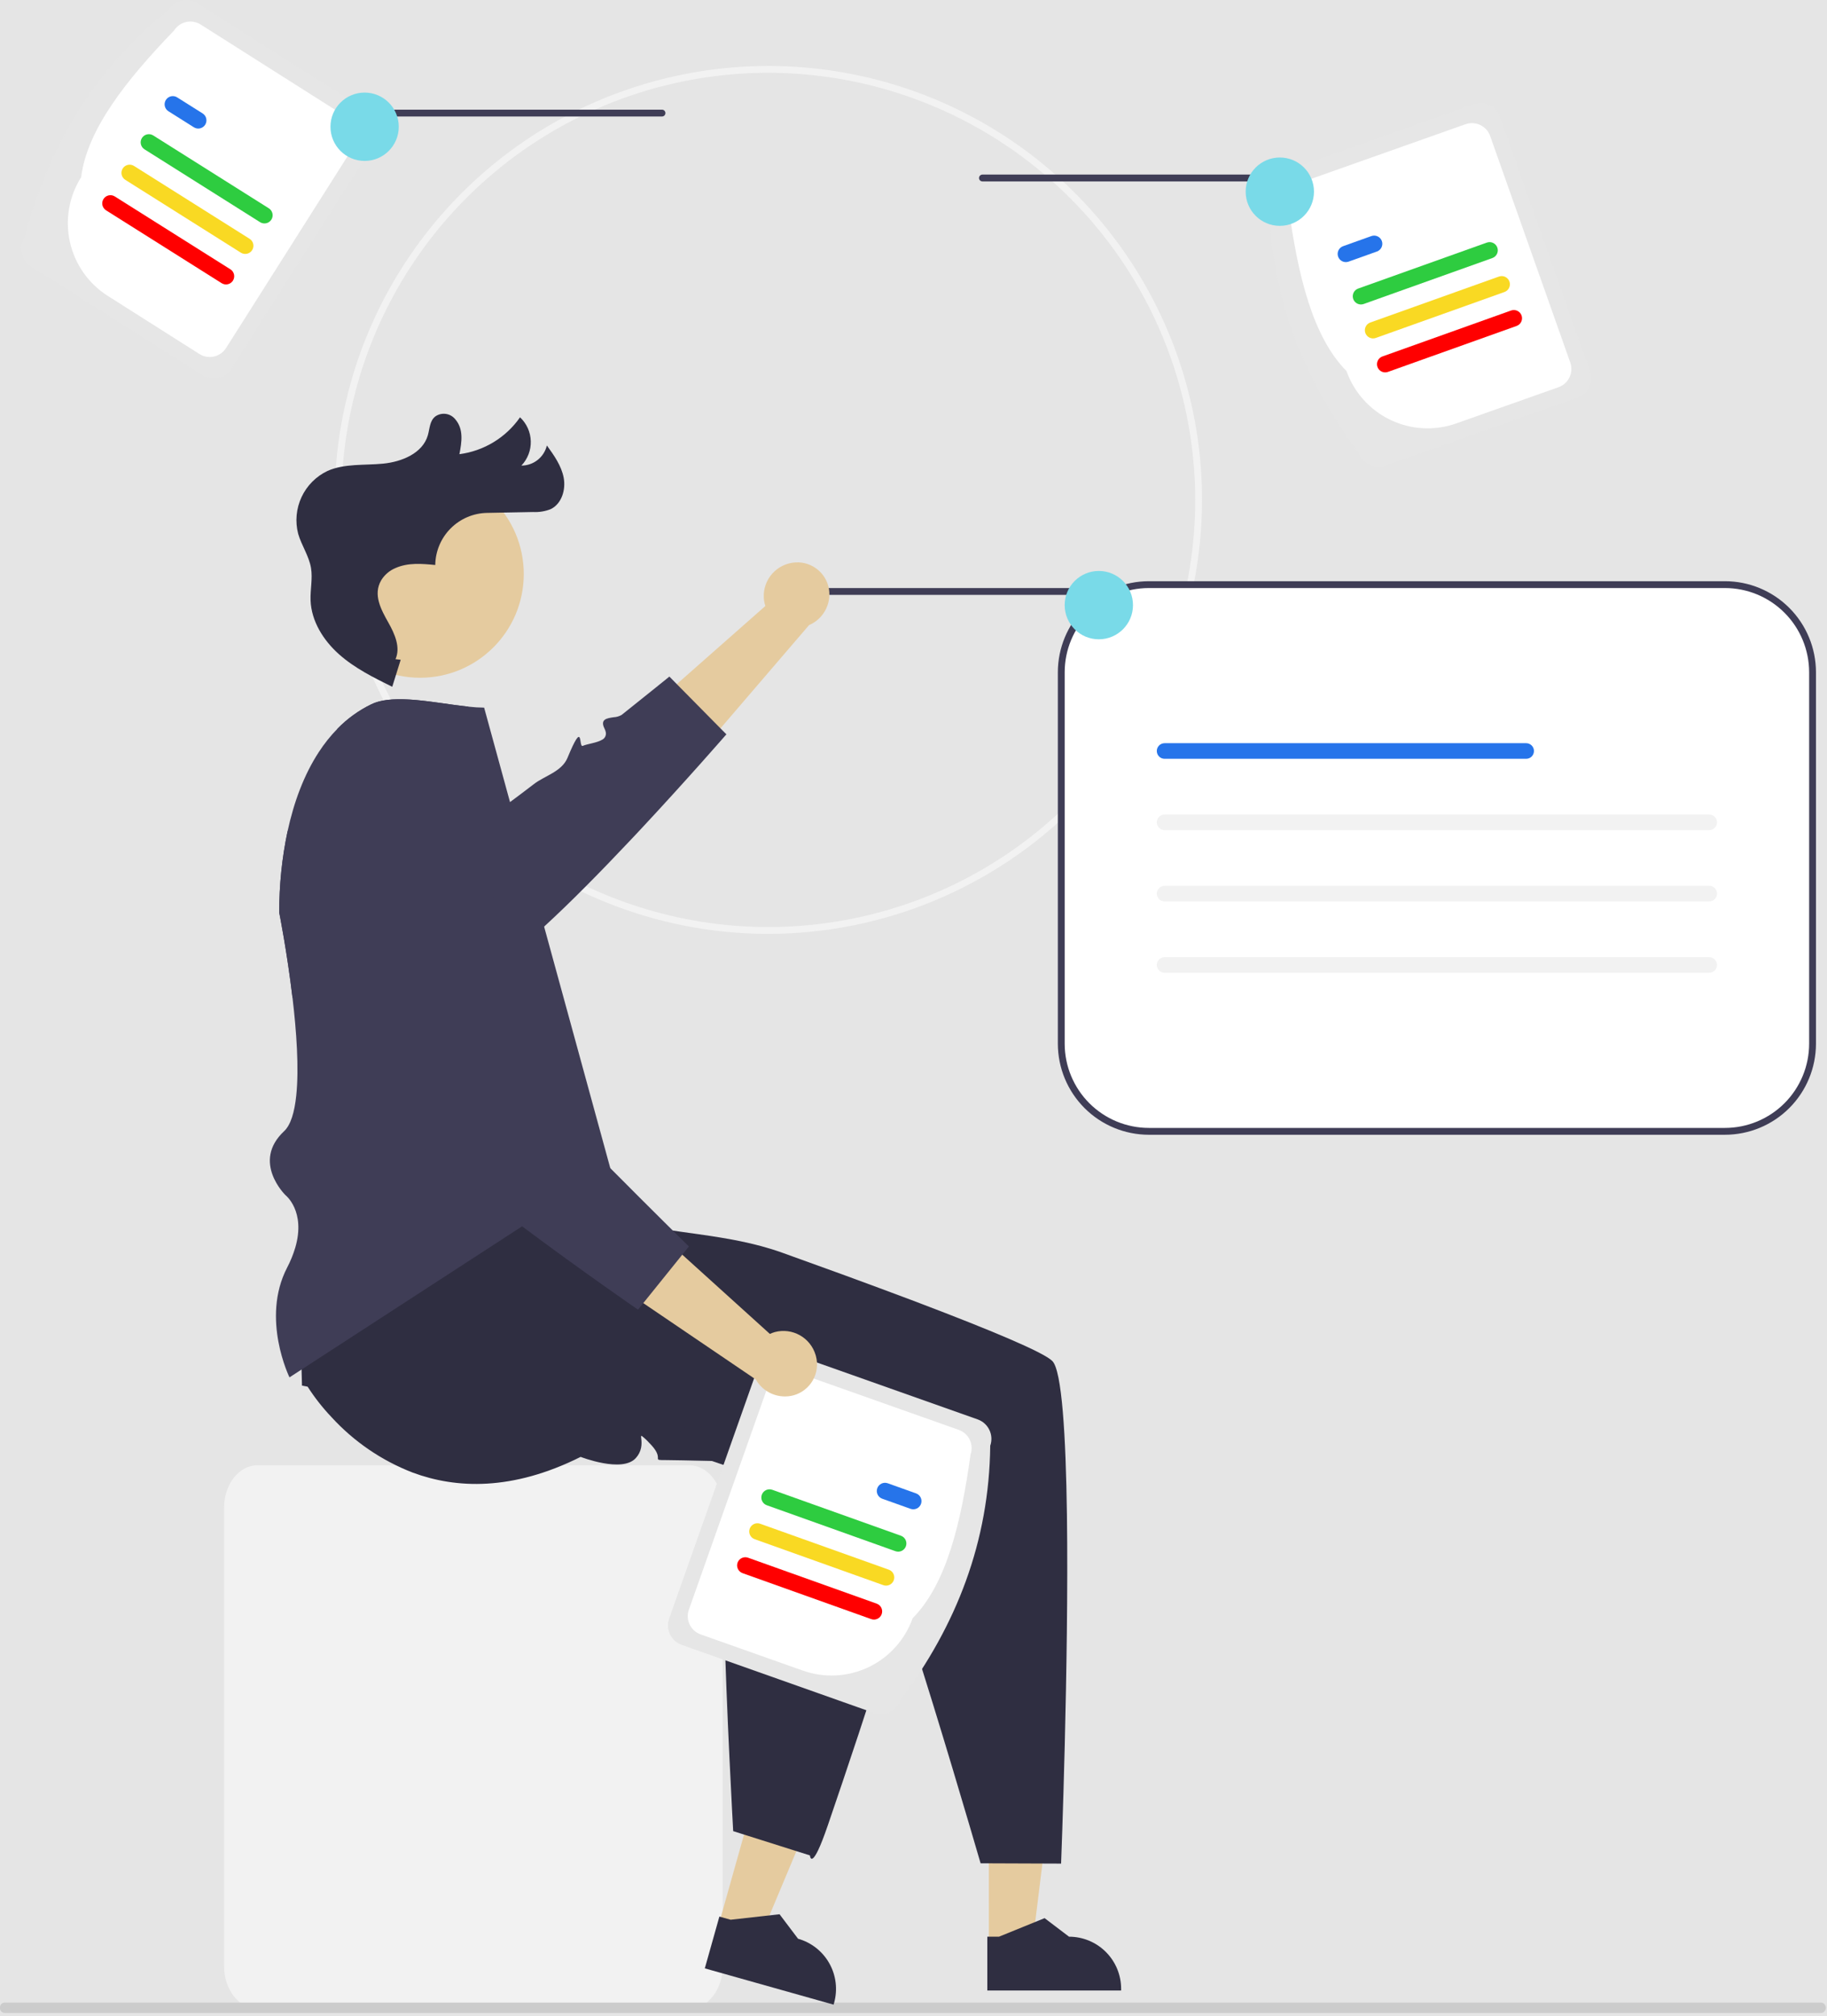 <svg width="535" height="590" viewBox="0 0 535 590" fill="none" xmlns="http://www.w3.org/2000/svg">
<rect width="535" height="590" fill="#E5E5E5"/>
<g clip-path="url(#clip0_0_1)">
<path d="M224.994 273.305C199.876 273.305 175.322 265.856 154.437 251.902C133.552 237.947 117.274 218.112 107.662 194.906C98.049 171.699 95.534 146.164 100.434 121.528C105.335 96.893 117.43 74.264 135.192 56.502C152.953 38.741 175.582 26.645 200.218 21.745C224.853 16.845 250.389 19.36 273.595 28.972C296.801 38.584 316.636 54.862 330.591 75.748C344.546 96.632 351.994 121.187 351.994 146.305C351.956 179.976 338.564 212.256 314.755 236.065C290.946 259.874 258.665 273.267 224.994 273.305V273.305ZM224.994 21.305C200.272 21.305 176.104 28.636 155.548 42.371C134.992 56.106 118.97 75.629 109.509 98.469C100.048 121.31 97.573 146.444 102.396 170.691C107.219 194.939 119.124 217.212 136.606 234.693C154.087 252.175 176.36 264.08 200.608 268.903C224.856 273.726 249.989 271.251 272.83 261.79C295.67 252.329 315.193 236.307 328.928 215.751C342.663 195.195 349.994 171.028 349.994 146.305C349.957 113.164 336.775 81.392 313.341 57.958C289.907 34.524 258.135 21.342 224.994 21.305Z" fill="#F2F2F2"/>
<path d="M234.686 174.095H316.119C316.384 174.095 316.638 173.989 316.826 173.802C317.013 173.614 317.119 173.36 317.119 173.095C317.119 172.829 317.013 172.575 316.826 172.388C316.638 172.2 316.384 172.095 316.119 172.095H234.686C234.42 172.095 234.166 172.2 233.978 172.388C233.791 172.575 233.686 172.829 233.686 173.095C233.686 173.36 233.791 173.614 233.978 173.802C234.166 173.989 234.42 174.095 234.686 174.095Z" fill="#3F3D56"/>
<path d="M336.408 171.095C329.611 171.102 323.094 173.806 318.288 178.612C313.482 183.419 310.778 189.935 310.77 196.732V305.457C310.778 312.254 313.482 318.771 318.288 323.577C323.094 328.383 329.611 331.087 336.408 331.095H505.133C511.93 331.087 518.446 328.383 523.253 323.577C528.059 318.771 530.763 312.254 530.77 305.457V196.732C530.763 189.935 528.059 183.419 523.253 178.612C518.446 173.806 511.93 171.102 505.133 171.095H336.408Z" fill="white"/>
<path d="M505.133 332.095H336.408C329.346 332.087 322.575 329.278 317.581 324.284C312.587 319.29 309.778 312.519 309.77 305.457V196.732C309.778 189.67 312.587 182.899 317.581 177.905C322.575 172.912 329.346 170.103 336.408 170.095H505.133C512.195 170.103 518.966 172.912 523.959 177.905C528.953 182.899 531.762 189.67 531.77 196.732V305.457C531.762 312.519 528.953 319.29 523.959 324.284C518.966 329.278 512.195 332.087 505.133 332.095V332.095ZM336.408 172.095C329.876 172.102 323.613 174.7 318.995 179.319C314.376 183.938 311.778 190.2 311.77 196.732V305.457C311.778 311.989 314.376 318.251 318.995 322.87C323.613 327.489 329.876 330.087 336.408 330.095H505.133C511.665 330.087 517.927 327.489 522.546 322.87C527.165 318.251 529.763 311.989 529.77 305.457V196.732C529.763 190.2 527.165 183.938 522.546 179.319C517.927 174.7 511.665 172.102 505.133 172.095H336.408Z" fill="#3F3D56"/>
<path d="M231.793 164.734C229.271 165.172 227.019 166.577 225.517 168.65C224.014 170.723 223.38 173.301 223.75 175.834C223.833 176.348 223.958 176.854 224.125 177.347L173.819 221.683L192.452 234.735L236.912 182.944C238.903 182.095 240.557 180.611 241.615 178.723C242.674 176.835 243.078 174.649 242.764 172.507C242.573 171.291 242.145 170.123 241.504 169.072C240.862 168.02 240.02 167.105 239.024 166.379C238.029 165.653 236.901 165.131 235.704 164.841C234.507 164.551 233.264 164.5 232.047 164.69C231.962 164.704 231.878 164.718 231.793 164.734Z" fill="#E5CB9F"/>
<path d="M212.71 214.905C212.71 214.905 201.36 227.975 187.54 242.775C186.58 243.795 185.62 244.825 184.63 245.865C176.23 254.765 167.18 264.005 159.33 271.175C150.96 278.845 143.95 284.185 140.55 284.315C140.267 284.333 139.983 284.303 139.71 284.225C129.54 281.165 137.92 284.805 133.57 291.015C129.2 297.235 129.74 289.075 119.95 284.225C110.18 279.375 115.38 284.195 111.48 291.855C110.27 294.255 99.65 293.765 85.65 291.965C84.07 278.615 81.77 267.095 81.77 267.095C81.742 259.087 82.559 251.1 84.21 243.265C108.6 242.825 128.77 242.575 129.8 242.895C132.46 243.705 138.18 241.655 144.5 238.085C145.4 237.575 147.1 236.395 149.35 234.735C151.34 233.275 153.74 231.455 156.41 229.415C159.41 227.095 164.52 225.825 166.18 221.785C171 210.125 169.35 218.825 170.64 218.285C172.11 217.665 174.71 217.425 176.23 216.535C176.646 216.353 176.988 216.035 177.201 215.634C177.413 215.232 177.484 214.771 177.4 214.325C177.326 213.945 177.198 213.578 177.02 213.235C175.64 210.465 177.74 210.195 179.72 209.905C180.541 209.864 181.34 209.628 182.05 209.215C190 202.875 196.02 198.005 196.02 198.005L198.18 200.205L198.19 200.215L210.97 213.155L212.71 214.905Z" fill="#3F3D56"/>
<path d="M201.808 587.867H75.43C70.02 587.867 65.619 582.311 65.619 575.483V441.195C65.619 434.366 70.02 428.81 75.43 428.81H201.808C207.217 428.81 211.619 434.366 211.619 441.195V575.483C211.619 582.311 207.217 587.867 201.808 587.867Z" fill="#F2F2F2"/>
<path d="M3.86829e-05 587.592C-0.038 587.949 0.066 588.306 0.289 588.586C0.511 588.867 0.835 589.05 1.19 589.095H533.48C533.819 589.015 534.121 588.823 534.337 588.551C534.553 588.278 534.67 587.94 534.67 587.592C534.67 587.245 534.553 586.907 534.337 586.634C534.121 586.362 533.819 586.17 533.48 586.09H1.19C0.835 586.135 0.511 586.318 0.289 586.599C0.066 586.879 -0.037 587.236 3.86829e-05 587.592V587.592Z" fill="#CCCCCC"/>
<path d="M289.565 569.244L302.306 569.243L308.368 520.095L289.562 520.096L289.565 569.244Z" fill="#E5CB9F"/>
<path d="M289.116 582.537L328.299 582.535V582.04C328.299 577.995 326.692 574.116 323.832 571.256C320.972 568.396 317.093 566.789 313.048 566.789H313.047L305.89 561.359L292.536 566.789L289.115 566.789L289.116 582.537Z" fill="#2F2E41"/>
<path d="M210.422 563.385L222.687 566.837L241.843 521.171L223.74 516.075L210.422 563.385Z" fill="#E5CB9F"/>
<path d="M206.388 576.058L244.105 586.677L244.239 586.2C245.335 582.306 244.84 578.137 242.862 574.609C240.884 571.08 237.585 568.482 233.692 567.386L233.691 567.386L228.273 560.219L213.947 561.827L210.655 560.9L206.388 576.058Z" fill="#2F2E41"/>
<path d="M177.77 354.095C177.77 354.095 173.69 353.688 184.15 357.308C195.47 361.238 212.65 360.728 229.1 366.628C234.18 368.448 239.33 370.308 244.44 372.168C245.47 372.538 246.5 372.918 247.53 373.288C254.18 375.718 260.72 378.148 266.9 380.468C267.77 380.798 268.63 381.128 269.48 381.448C269.5 381.458 269.52 381.458 269.53 381.468C289.68 389.128 305.53 395.688 308.15 398.308C310.95 401.108 312.11 420.028 312.43 443.408C313.01 486.738 310.72 545.398 310.72 545.398L287.15 545.309C287.15 545.309 287 544.788 286.71 543.818C286.19 542.028 285.22 538.698 283.93 534.348C278.57 516.178 267.78 480.169 261.82 463.679C260.14 459.019 258.84 455.918 258.15 455.218C254.15 451.118 258.15 449.308 262.15 446.708C266.15 444.108 262.15 443.308 259.21 439.908C256.27 436.508 260.31 428.848 260.31 428.848C260.31 428.848 257.65 428.779 253.41 428.669C247.15 428.509 237.41 428.268 227.66 428.028C227.65 428.038 227.65 428.038 227.65 428.028C223.98 427.938 220.31 427.848 216.83 427.769C214.13 427.699 211.54 427.639 209.14 427.579C201.95 427.419 196.51 427.309 195.15 427.309C190.71 427.309 194.16 427.309 191.48 423.799C191.069 423.274 190.625 422.776 190.15 422.309C189.478 421.559 188.742 420.87 187.95 420.249C187.39 419.989 188.15 421.599 187.73 423.689C187.501 424.821 186.965 425.869 186.18 426.719C182.21 431.129 170.03 426.369 170.03 426.369C149.99 436.389 133.55 435.669 120.89 430.979C111.796 427.474 103.639 421.909 97.06 414.719C94.456 411.98 92.119 409 90.08 405.819L88.43 405.509C88.43 405.509 86.21 331.125 88.77 326.095C92.76 318.255 151.77 324.095 151.77 324.095L177.77 354.095Z" fill="#2F2E41"/>
<path d="M287.686 53.095H369.119C369.384 53.095 369.638 52.989 369.826 52.802C370.013 52.614 370.119 52.36 370.119 52.095C370.119 51.829 370.013 51.575 369.826 51.388C369.638 51.2 369.384 51.095 369.119 51.095H287.686C287.42 51.095 287.166 51.2 286.978 51.388C286.791 51.575 286.686 51.829 286.686 52.095C286.686 52.36 286.791 52.614 286.978 52.802C287.166 52.989 287.42 53.095 287.686 53.095Z" fill="#3F3D56"/>
<path d="M397.937 132.622C381.426 110.661 371.883 86.102 371.571 58.104C371.039 56.595 371.127 54.937 371.816 53.493C372.505 52.049 373.739 50.938 375.247 50.402L431.524 30.49C433.033 29.958 434.691 30.046 436.135 30.735C437.579 31.425 438.69 32.658 439.226 34.166L465.592 108.684C466.124 110.192 466.036 111.851 465.347 113.295C464.657 114.738 463.424 115.85 461.916 116.385L405.639 136.298C404.13 136.83 402.472 136.741 401.028 136.052C399.584 135.363 398.472 134.129 397.937 132.622V132.622Z" fill="#E6E6E6"/>
<path d="M394.29 108.587C384.36 98.547 380.109 80.639 377.339 60.68C376.841 59.267 376.924 57.714 377.569 56.362C378.215 55.01 379.37 53.969 380.782 53.467L429.148 36.354C430.561 35.856 432.114 35.939 433.466 36.584C434.818 37.229 435.859 38.385 436.361 39.797L459.823 106.107C460.321 107.521 460.239 109.074 459.593 110.426C458.948 111.778 457.792 112.819 456.38 113.32L426.419 123.922C420.124 126.141 413.207 125.772 407.184 122.898C401.16 120.023 396.523 114.876 394.29 108.587Z" fill="white"/>
<path d="M437.008 75.519L399.333 88.967C399.036 89.073 398.721 89.119 398.406 89.104C398.091 89.088 397.783 89.01 397.498 88.875C397.213 88.74 396.958 88.551 396.746 88.317C396.535 88.083 396.371 87.81 396.265 87.513C396.159 87.216 396.113 86.902 396.128 86.587C396.144 86.272 396.222 85.963 396.357 85.678C396.492 85.394 396.681 85.138 396.915 84.927C397.149 84.715 397.422 84.552 397.719 84.446L435.394 70.998C435.691 70.892 436.006 70.845 436.321 70.861C436.636 70.876 436.944 70.954 437.229 71.089C437.514 71.224 437.769 71.414 437.981 71.647C438.192 71.881 438.356 72.154 438.462 72.451C438.568 72.748 438.614 73.063 438.599 73.378C438.583 73.692 438.505 74.001 438.37 74.286C438.235 74.571 438.046 74.826 437.812 75.038C437.578 75.249 437.305 75.413 437.008 75.519Z" fill="#2ECC40"/>
<path d="M403.196 73.611L394.908 76.57C394.308 76.783 393.649 76.75 393.074 76.477C392.499 76.204 392.056 75.715 391.842 75.115C391.629 74.516 391.661 73.857 391.933 73.282C392.206 72.707 392.695 72.263 393.294 72.049L401.582 69.09C402.182 68.876 402.842 68.909 403.417 69.182C403.992 69.454 404.436 69.944 404.65 70.544C404.864 71.143 404.831 71.803 404.558 72.379C404.286 72.954 403.796 73.397 403.196 73.611V73.611Z" fill="#2674EA"/>
<path d="M444.103 95.394L406.427 108.843C406.13 108.949 405.816 108.995 405.501 108.979C405.186 108.964 404.877 108.886 404.592 108.751C404.308 108.616 404.052 108.426 403.841 108.193C403.629 107.959 403.466 107.686 403.36 107.389C403.254 107.092 403.207 106.777 403.223 106.463C403.239 106.148 403.316 105.839 403.451 105.554C403.586 105.269 403.776 105.014 404.01 104.803C404.244 104.591 404.517 104.428 404.813 104.322L442.489 90.873C442.786 90.767 443.101 90.72 443.416 90.736C443.731 90.751 444.04 90.829 444.325 90.964C444.61 91.099 444.866 91.288 445.078 91.522C445.289 91.756 445.453 92.029 445.559 92.326C445.665 92.623 445.711 92.938 445.695 93.253C445.68 93.568 445.602 93.877 445.467 94.162C445.331 94.447 445.141 94.703 444.907 94.914C444.673 95.126 444.4 95.289 444.103 95.394H444.103Z" fill="#FF0000"/>
<path d="M440.556 85.457L402.88 98.905C402.28 99.119 401.62 99.086 401.045 98.813C400.47 98.541 400.026 98.051 399.812 97.451C399.598 96.852 399.631 96.192 399.904 95.616C400.177 95.041 400.667 94.598 401.266 94.384L438.942 80.935C439.541 80.722 440.201 80.756 440.775 81.028C441.35 81.301 441.793 81.791 442.007 82.39C442.221 82.989 442.188 83.649 441.916 84.224C441.644 84.799 441.154 85.242 440.556 85.457V85.457Z" fill="#F9D923"/>
<path d="M374.77 66.095C380.293 66.095 384.77 61.617 384.77 56.095C384.77 50.572 380.293 46.095 374.77 46.095C369.247 46.095 364.77 50.572 364.77 56.095C364.77 61.617 369.247 66.095 374.77 66.095Z" fill="#79DAE8"/>
<path d="M193.855 34.095H112.422C112.157 34.095 111.902 33.989 111.715 33.802C111.527 33.614 111.422 33.36 111.422 33.095C111.422 32.829 111.527 32.575 111.715 32.388C111.902 32.2 112.157 32.095 112.422 32.095H193.855C194.12 32.095 194.374 32.2 194.562 32.388C194.75 32.575 194.855 32.829 194.855 33.095C194.855 33.36 194.75 33.614 194.562 33.802C194.374 33.989 194.12 34.095 193.855 34.095Z" fill="#3F3D56"/>
<path d="M7.115 69.566C14.188 43.017 27.607 20.342 49.432 2.802C50.29 1.452 51.648 0.497 53.21 0.147C54.771 -0.203 56.407 0.081 57.759 0.936L108.181 32.894C109.531 33.752 110.486 35.111 110.836 36.672C111.186 38.233 110.902 39.869 110.047 41.222L67.731 107.985C66.873 109.336 65.514 110.291 63.953 110.64C62.392 110.99 60.756 110.707 59.403 109.852L8.982 77.893C7.631 77.035 6.677 75.677 6.327 74.116C5.977 72.555 6.261 70.918 7.115 69.566V69.566Z" fill="#E6E6E6"/>
<path d="M23.764 51.852C25.527 37.841 36.984 23.437 50.969 8.93C51.773 7.666 53.045 6.771 54.507 6.444C55.969 6.116 57.502 6.382 58.768 7.182L102.101 34.648C103.366 35.451 104.26 36.724 104.588 38.186C104.916 39.648 104.65 41.18 103.849 42.447L66.193 101.857C65.39 103.122 64.117 104.016 62.655 104.344C61.193 104.672 59.661 104.406 58.394 103.605L31.55 86.591C25.917 83.012 21.934 77.344 20.474 70.831C19.015 64.319 20.198 57.493 23.764 51.852Z" fill="white"/>
<path d="M76.157 65.021L42.309 43.699C41.771 43.359 41.39 42.82 41.249 42.199C41.109 41.579 41.22 40.928 41.559 40.39C41.898 39.852 42.437 39.47 43.058 39.329C43.678 39.188 44.329 39.298 44.867 39.637L78.715 60.959C78.982 61.127 79.214 61.346 79.396 61.603C79.579 61.86 79.708 62.151 79.778 62.459C79.848 62.766 79.857 63.084 79.804 63.395C79.751 63.706 79.637 64.004 79.469 64.271C79.301 64.537 79.082 64.769 78.824 64.951C78.567 65.133 78.276 65.263 77.968 65.332C77.661 65.402 77.342 65.41 77.031 65.357C76.721 65.303 76.423 65.189 76.157 65.021Z" fill="#2ECC40"/>
<path d="M56.771 37.252L49.325 32.561C49.058 32.393 48.826 32.175 48.644 31.917C48.462 31.66 48.332 31.369 48.262 31.062C48.192 30.754 48.183 30.436 48.236 30.125C48.289 29.814 48.403 29.517 48.571 29.25C48.739 28.983 48.958 28.752 49.216 28.57C49.473 28.387 49.764 28.258 50.072 28.188C50.379 28.118 50.698 28.11 51.009 28.163C51.319 28.217 51.617 28.331 51.883 28.5L59.33 33.19C59.597 33.358 59.828 33.577 60.011 33.834C60.193 34.092 60.323 34.382 60.393 34.69C60.463 34.998 60.472 35.316 60.419 35.627C60.366 35.938 60.252 36.235 60.084 36.502C59.915 36.769 59.696 37 59.439 37.182C59.181 37.364 58.891 37.494 58.583 37.563C58.275 37.633 57.957 37.642 57.646 37.588C57.335 37.535 57.038 37.42 56.771 37.252Z" fill="#2674EA"/>
<path d="M64.908 82.877L31.06 61.555C30.793 61.387 30.562 61.168 30.38 60.911C30.197 60.654 30.067 60.363 29.997 60.056C29.927 59.748 29.918 59.43 29.971 59.119C30.025 58.808 30.139 58.51 30.307 58.243C30.475 57.977 30.694 57.746 30.951 57.563C31.209 57.381 31.5 57.252 31.807 57.182C32.115 57.112 32.433 57.104 32.744 57.157C33.055 57.211 33.352 57.325 33.619 57.493L67.467 78.816C68.005 79.155 68.386 79.694 68.526 80.315C68.667 80.935 68.555 81.586 68.216 82.124C67.877 82.663 67.338 83.044 66.718 83.185C66.098 83.327 65.447 83.216 64.908 82.877Z" fill="#FF0000"/>
<path d="M70.532 73.949L36.684 52.627C36.417 52.459 36.186 52.24 36.004 51.983C35.821 51.726 35.691 51.435 35.621 51.127C35.551 50.82 35.543 50.501 35.596 50.191C35.649 49.88 35.763 49.582 35.931 49.315C36.099 49.048 36.318 48.817 36.576 48.635C36.833 48.453 37.124 48.323 37.432 48.254C37.739 48.184 38.057 48.176 38.368 48.229C38.679 48.283 38.977 48.397 39.243 48.565L73.091 69.887C73.63 70.227 74.011 70.766 74.152 71.387C74.293 72.007 74.182 72.659 73.843 73.198C73.675 73.464 73.456 73.695 73.198 73.877C72.941 74.059 72.65 74.189 72.343 74.259C71.722 74.4 71.071 74.288 70.532 73.949L70.532 73.949Z" fill="#F9D923"/>
<path d="M106.77 47.095C112.293 47.095 116.77 42.617 116.77 37.095C116.77 31.572 112.293 27.095 106.77 27.095C101.247 27.095 96.77 31.572 96.77 37.095C96.77 42.617 101.247 47.095 106.77 47.095Z" fill="#79DAE8"/>
<path d="M321.77 187.095C327.293 187.095 331.77 182.617 331.77 177.095C331.77 171.572 327.293 167.095 321.77 167.095C316.247 167.095 311.77 171.572 311.77 177.095C311.77 182.617 316.247 187.095 321.77 187.095Z" fill="#79DAE8"/>
<path d="M274.959 426.977C270.789 449.697 253.119 502.947 242.439 534.117C237.569 548.357 237.169 542.997 237.169 542.997L231.619 541.247L222.259 538.287L218.839 537.207L214.699 535.897C214.699 535.897 212.669 499.677 212.019 472.507C211.799 463.747 211.419 457.487 210.789 456.247C208.189 451.147 212.539 450.607 217.129 449.317C221.729 448.027 218.139 446.087 216.349 441.947C215.139 439.187 217.519 435.517 219.209 433.417C219.674 432.827 220.172 432.263 220.699 431.727C220.699 431.727 208.999 427.747 195.769 423.257C195.759 423.267 195.759 423.257 195.759 423.257C194.429 422.807 193.089 422.357 191.749 421.897C196.409 420.217 199.509 418.917 200.209 418.227C204.309 414.227 206.119 418.227 208.719 422.227C211.319 426.227 212.119 422.227 215.519 419.287C218.919 416.347 226.579 420.387 226.579 420.387C226.579 420.387 226.649 417.727 226.759 413.487C226.919 407.227 227.159 397.487 227.399 387.737C227.389 387.727 227.389 387.727 227.399 387.727C227.489 384.057 227.579 380.387 227.659 376.907C234.709 382.307 241.549 387.607 247.749 392.507C247.759 392.517 247.779 392.527 247.779 392.547C262.689 404.327 273.879 413.787 275.449 416.787C276.159 418.147 275.919 421.757 274.959 426.977Z" fill="#2F2E41"/>
<path d="M178.77 342.095L175.09 344.485L165.67 350.605L152.89 358.895L84.77 403.095C84.77 403.095 76.35 385.935 84.06 371.015C85.052 369.127 85.86 367.148 86.47 365.105C89.59 354.405 83.59 349.765 83.59 349.765C83.59 349.765 73.59 340.035 83.18 331.065C85.15 329.225 86.25 325.455 86.75 320.615C87.59 312.655 86.82 301.815 85.65 291.965C84.07 278.615 81.77 267.095 81.77 267.095C81.742 259.087 82.559 251.1 84.21 243.265C86.04 234.825 88.98 226.805 93.33 220.145C94.926 217.673 96.765 215.369 98.82 213.265C101.697 210.316 105.063 207.89 108.77 206.095C114.33 203.415 123.86 205.025 132.26 206.195C133.95 206.425 135.59 206.645 137.14 206.805C138.677 206.983 140.223 207.08 141.77 207.095L145.25 219.795L146.57 224.605L147.23 227.015L148.73 232.495L149.35 234.735L159.33 271.175L167.48 300.895L171.98 317.315L178.71 341.865L178.77 342.095Z" fill="#3F3D56"/>
<path d="M123.018 198.35C139.783 198.35 153.374 184.759 153.374 167.995C153.374 151.23 139.783 137.639 123.018 137.639C106.254 137.639 92.663 151.23 92.663 167.995C92.663 184.759 106.254 198.35 123.018 198.35Z" fill="#E5CB9F"/>
<path d="M117.332 193.086L114.86 200.992C109.377 198.286 103.821 195.53 99.255 191.463C94.69 187.395 91.159 181.782 90.943 175.672C90.831 172.516 91.596 169.332 91.071 166.218C90.479 162.7 88.307 159.649 87.313 156.222C86.383 152.633 86.733 148.832 88.303 145.472C89.873 142.113 92.564 139.406 95.914 137.817C100.946 135.606 106.7 136.227 112.17 135.692C117.64 135.158 123.742 132.683 125.282 127.407C125.858 125.434 125.792 123.108 127.554 121.817C128.44 121.225 129.513 120.982 130.567 121.134C131.621 121.286 132.582 121.824 133.264 122.642C135.84 125.567 135.206 129.418 134.531 132.92C138.078 132.457 141.49 131.257 144.547 129.399C147.604 127.54 150.239 125.064 152.283 122.127C153.242 123.026 154.014 124.106 154.554 125.305C155.094 126.504 155.391 127.797 155.427 129.112C155.464 130.426 155.24 131.734 154.767 132.961C154.295 134.188 153.585 135.31 152.676 136.26C154.401 136.261 156.076 135.681 157.431 134.612C158.785 133.544 159.74 132.051 160.141 130.373C162.236 133.267 164.386 136.284 165.06 139.792C165.733 143.3 164.483 147.449 161.266 149.002C159.624 149.651 157.862 149.939 156.098 149.848L142.611 150.104C138.6 150.18 134.776 151.814 131.948 154.659C129.12 157.504 127.51 161.338 127.458 165.349C123.534 164.972 119.493 164.603 115.782 166.256C114.054 166.983 112.597 168.235 111.618 169.834C109.165 174.047 111.598 178.425 113.754 182.256C115.598 185.531 117.345 189.475 115.815 192.908" fill="#2F2E41"/>
<path d="M255.902 501.298L199.624 481.385C198.117 480.85 196.883 479.738 196.194 478.295C195.505 476.851 195.417 475.193 195.949 473.684L222.315 399.166C222.85 397.658 223.962 396.425 225.406 395.735C226.849 395.046 228.508 394.958 230.017 395.49L286.294 415.402C287.802 415.938 289.035 417.049 289.724 418.493C290.414 419.937 290.502 421.595 289.97 423.104C289.657 451.102 280.114 475.661 263.604 497.622C263.068 499.129 261.957 500.363 260.513 501.052C259.069 501.741 257.411 501.83 255.902 501.298Z" fill="#E6E6E6"/>
<path d="M235.122 488.922L205.16 478.32C203.748 477.819 202.593 476.778 201.947 475.426C201.302 474.074 201.219 472.521 201.717 471.107L225.18 404.797C225.681 403.385 226.722 402.229 228.074 401.584C229.427 400.939 230.98 400.856 232.393 401.354L280.759 418.467C282.17 418.969 283.326 420.01 283.971 421.362C284.617 422.714 284.699 424.267 284.201 425.68C281.431 445.639 277.181 463.547 267.25 473.587C265.017 479.876 260.38 485.023 254.357 487.898C248.334 490.773 241.416 491.141 235.122 488.922V488.922Z" fill="white"/>
<path d="M223.079 437.451C223.293 436.852 223.737 436.363 224.312 436.09C224.887 435.818 225.547 435.784 226.146 435.998L263.822 449.446C264.119 449.552 264.392 449.715 264.626 449.926C264.86 450.138 265.05 450.393 265.186 450.678C265.321 450.963 265.399 451.272 265.414 451.587C265.43 451.902 265.384 452.217 265.278 452.514C265.172 452.811 265.008 453.084 264.796 453.318C264.585 453.552 264.329 453.742 264.044 453.877C263.759 454.012 263.45 454.089 263.135 454.105C262.82 454.12 262.505 454.073 262.208 453.967L224.532 440.519C223.933 440.304 223.444 439.861 223.171 439.285C222.899 438.71 222.865 438.051 223.079 437.451Z" fill="#2ECC40"/>
<path d="M256.891 435.544C257.105 434.945 257.549 434.455 258.124 434.183C258.699 433.91 259.359 433.877 259.958 434.09L268.247 437.049C268.544 437.155 268.817 437.318 269.05 437.53C269.284 437.741 269.474 437.997 269.609 438.282C269.744 438.566 269.821 438.875 269.837 439.19C269.853 439.505 269.806 439.819 269.7 440.116C269.594 440.413 269.431 440.686 269.22 440.92C269.008 441.154 268.753 441.343 268.468 441.478C268.183 441.613 267.874 441.691 267.559 441.707C267.245 441.722 266.93 441.676 266.633 441.57L258.344 438.611C257.745 438.397 257.256 437.953 256.983 437.378C256.711 436.803 256.677 436.143 256.891 435.544V435.544Z" fill="#2674EA"/>
<path d="M215.984 457.327C216.199 456.728 216.642 456.238 217.217 455.966C217.792 455.693 218.452 455.66 219.051 455.873L256.727 469.322C257.024 469.427 257.298 469.591 257.532 469.802C257.766 470.014 257.956 470.269 258.091 470.554C258.226 470.839 258.304 471.148 258.32 471.463C258.335 471.778 258.289 472.093 258.183 472.39C258.077 472.687 257.913 472.96 257.702 473.194C257.49 473.428 257.234 473.618 256.949 473.753C256.664 473.887 256.355 473.965 256.04 473.98C255.725 473.996 255.41 473.949 255.113 473.843L217.438 460.394C216.839 460.18 216.349 459.736 216.077 459.161C215.804 458.586 215.771 457.927 215.984 457.327V457.327Z" fill="#FF0000"/>
<path d="M219.531 447.389C219.746 446.79 220.189 446.301 220.764 446.028C221.34 445.756 221.999 445.722 222.599 445.935L260.274 459.384C260.572 459.489 260.845 459.653 261.079 459.864C261.313 460.076 261.503 460.331 261.638 460.616C261.773 460.901 261.851 461.21 261.867 461.525C261.883 461.84 261.836 462.155 261.73 462.452C261.624 462.749 261.461 463.022 261.249 463.256C261.037 463.49 260.782 463.68 260.497 463.815C260.211 463.95 259.903 464.027 259.588 464.042C259.273 464.058 258.958 464.011 258.661 463.905L220.985 450.456C220.386 450.242 219.896 449.798 219.624 449.223C219.351 448.648 219.318 447.989 219.531 447.389Z" fill="#F9D923"/>
<path d="M238.842 396.574C238.122 394.118 236.471 392.039 234.241 390.781C232.011 389.523 229.378 389.185 226.903 389.838C226.402 389.979 225.913 390.161 225.442 390.382L175.7 345.415L164.84 365.406L221.328 403.72C222.397 405.603 224.059 407.078 226.054 407.916C228.05 408.754 230.267 408.908 232.36 408.354C233.547 408.027 234.659 407.47 235.631 406.713C236.603 405.957 237.417 405.016 238.025 403.945C238.634 402.875 239.026 401.694 239.178 400.472C239.331 399.25 239.241 398.009 238.914 396.822C238.891 396.739 238.867 396.656 238.842 396.574Z" fill="#E5CB9F"/>
<path d="M201.73 364.795L199.79 367.195L188.37 381.365L186.83 383.285C186.83 383.285 170.52 372.085 152.89 358.895C131.73 343.045 108.67 324.315 109.7 318.605C111.59 308.155 108.92 316.885 102.25 313.265C95.59 309.635 103.75 309.245 107.46 298.975C111.18 288.715 106.98 294.425 98.93 291.425C93.56 289.425 96.37 243.545 98.82 213.265C101.697 210.316 105.063 207.89 108.77 206.095C115.44 202.875 127.85 205.845 137.14 206.805C142.4 245.575 149.99 302.285 149.65 304.075C149.13 306.805 151.83 312.255 156.09 318.135C158.09 320.915 168.4 331.485 178.71 341.865C190.21 353.445 201.73 364.795 201.73 364.795Z" fill="#3F3D56"/>
<path d="M446.911 222.067H341.034C340.734 222.067 340.436 222.009 340.159 221.894C339.881 221.78 339.629 221.612 339.416 221.4C339.204 221.188 339.035 220.936 338.92 220.658C338.805 220.381 338.746 220.084 338.746 219.783C338.746 219.483 338.805 219.186 338.92 218.909C339.035 218.631 339.204 218.379 339.416 218.167C339.629 217.955 339.881 217.787 340.159 217.673C340.436 217.558 340.734 217.5 341.034 217.5H446.911C447.515 217.501 448.095 217.743 448.522 218.171C448.949 218.599 449.189 219.179 449.189 219.783C449.189 220.388 448.949 220.968 448.522 221.396C448.095 221.824 447.515 222.065 446.911 222.067V222.067Z" fill="#2674EA"/>
<path d="M500.507 242.941H341.034C340.734 242.941 340.436 242.883 340.159 242.768C339.881 242.654 339.629 242.486 339.416 242.274C339.204 242.062 339.035 241.81 338.92 241.532C338.805 241.255 338.746 240.958 338.746 240.658C338.746 240.357 338.805 240.06 338.92 239.783C339.035 239.505 339.204 239.253 339.416 239.041C339.629 238.829 339.881 238.661 340.159 238.547C340.436 238.432 340.734 238.374 341.034 238.374H500.507C501.112 238.376 501.691 238.617 502.119 239.045C502.546 239.473 502.786 240.053 502.786 240.658C502.786 241.262 502.546 241.842 502.119 242.27C501.691 242.698 501.112 242.94 500.507 242.941Z" fill="#F2F2F2"/>
<path d="M500.51 259.245H341.03C340.424 259.245 339.843 259.486 339.414 259.914C338.986 260.343 338.745 260.924 338.745 261.53C338.745 262.136 338.986 262.717 339.414 263.146C339.843 263.574 340.424 263.815 341.03 263.815H500.51C501.116 263.815 501.697 263.574 502.126 263.146C502.554 262.717 502.795 262.136 502.795 261.53C502.795 260.924 502.554 260.343 502.126 259.914C501.697 259.486 501.116 259.245 500.51 259.245V259.245Z" fill="#F2F2F2"/>
<path d="M500.507 284.689H341.034C340.734 284.69 340.436 284.631 340.159 284.517C339.881 284.402 339.629 284.234 339.416 284.022C339.204 283.81 339.035 283.558 338.92 283.281C338.805 283.003 338.746 282.706 338.746 282.406C338.746 282.106 338.805 281.808 338.92 281.531C339.035 281.254 339.204 281.002 339.416 280.79C339.629 280.578 339.881 280.409 340.159 280.295C340.436 280.181 340.734 280.122 341.034 280.123H500.507C501.112 280.124 501.691 280.365 502.119 280.793C502.546 281.221 502.786 281.801 502.786 282.406C502.786 283.011 502.546 283.591 502.119 284.019C501.691 284.447 501.112 284.688 500.507 284.689Z" fill="#F2F2F2"/>
</g>
<defs>
<clipPath id="clip0_0_1">
<rect width="534.67" height="589.095" fill="white"/>
</clipPath>
</defs>
</svg>
